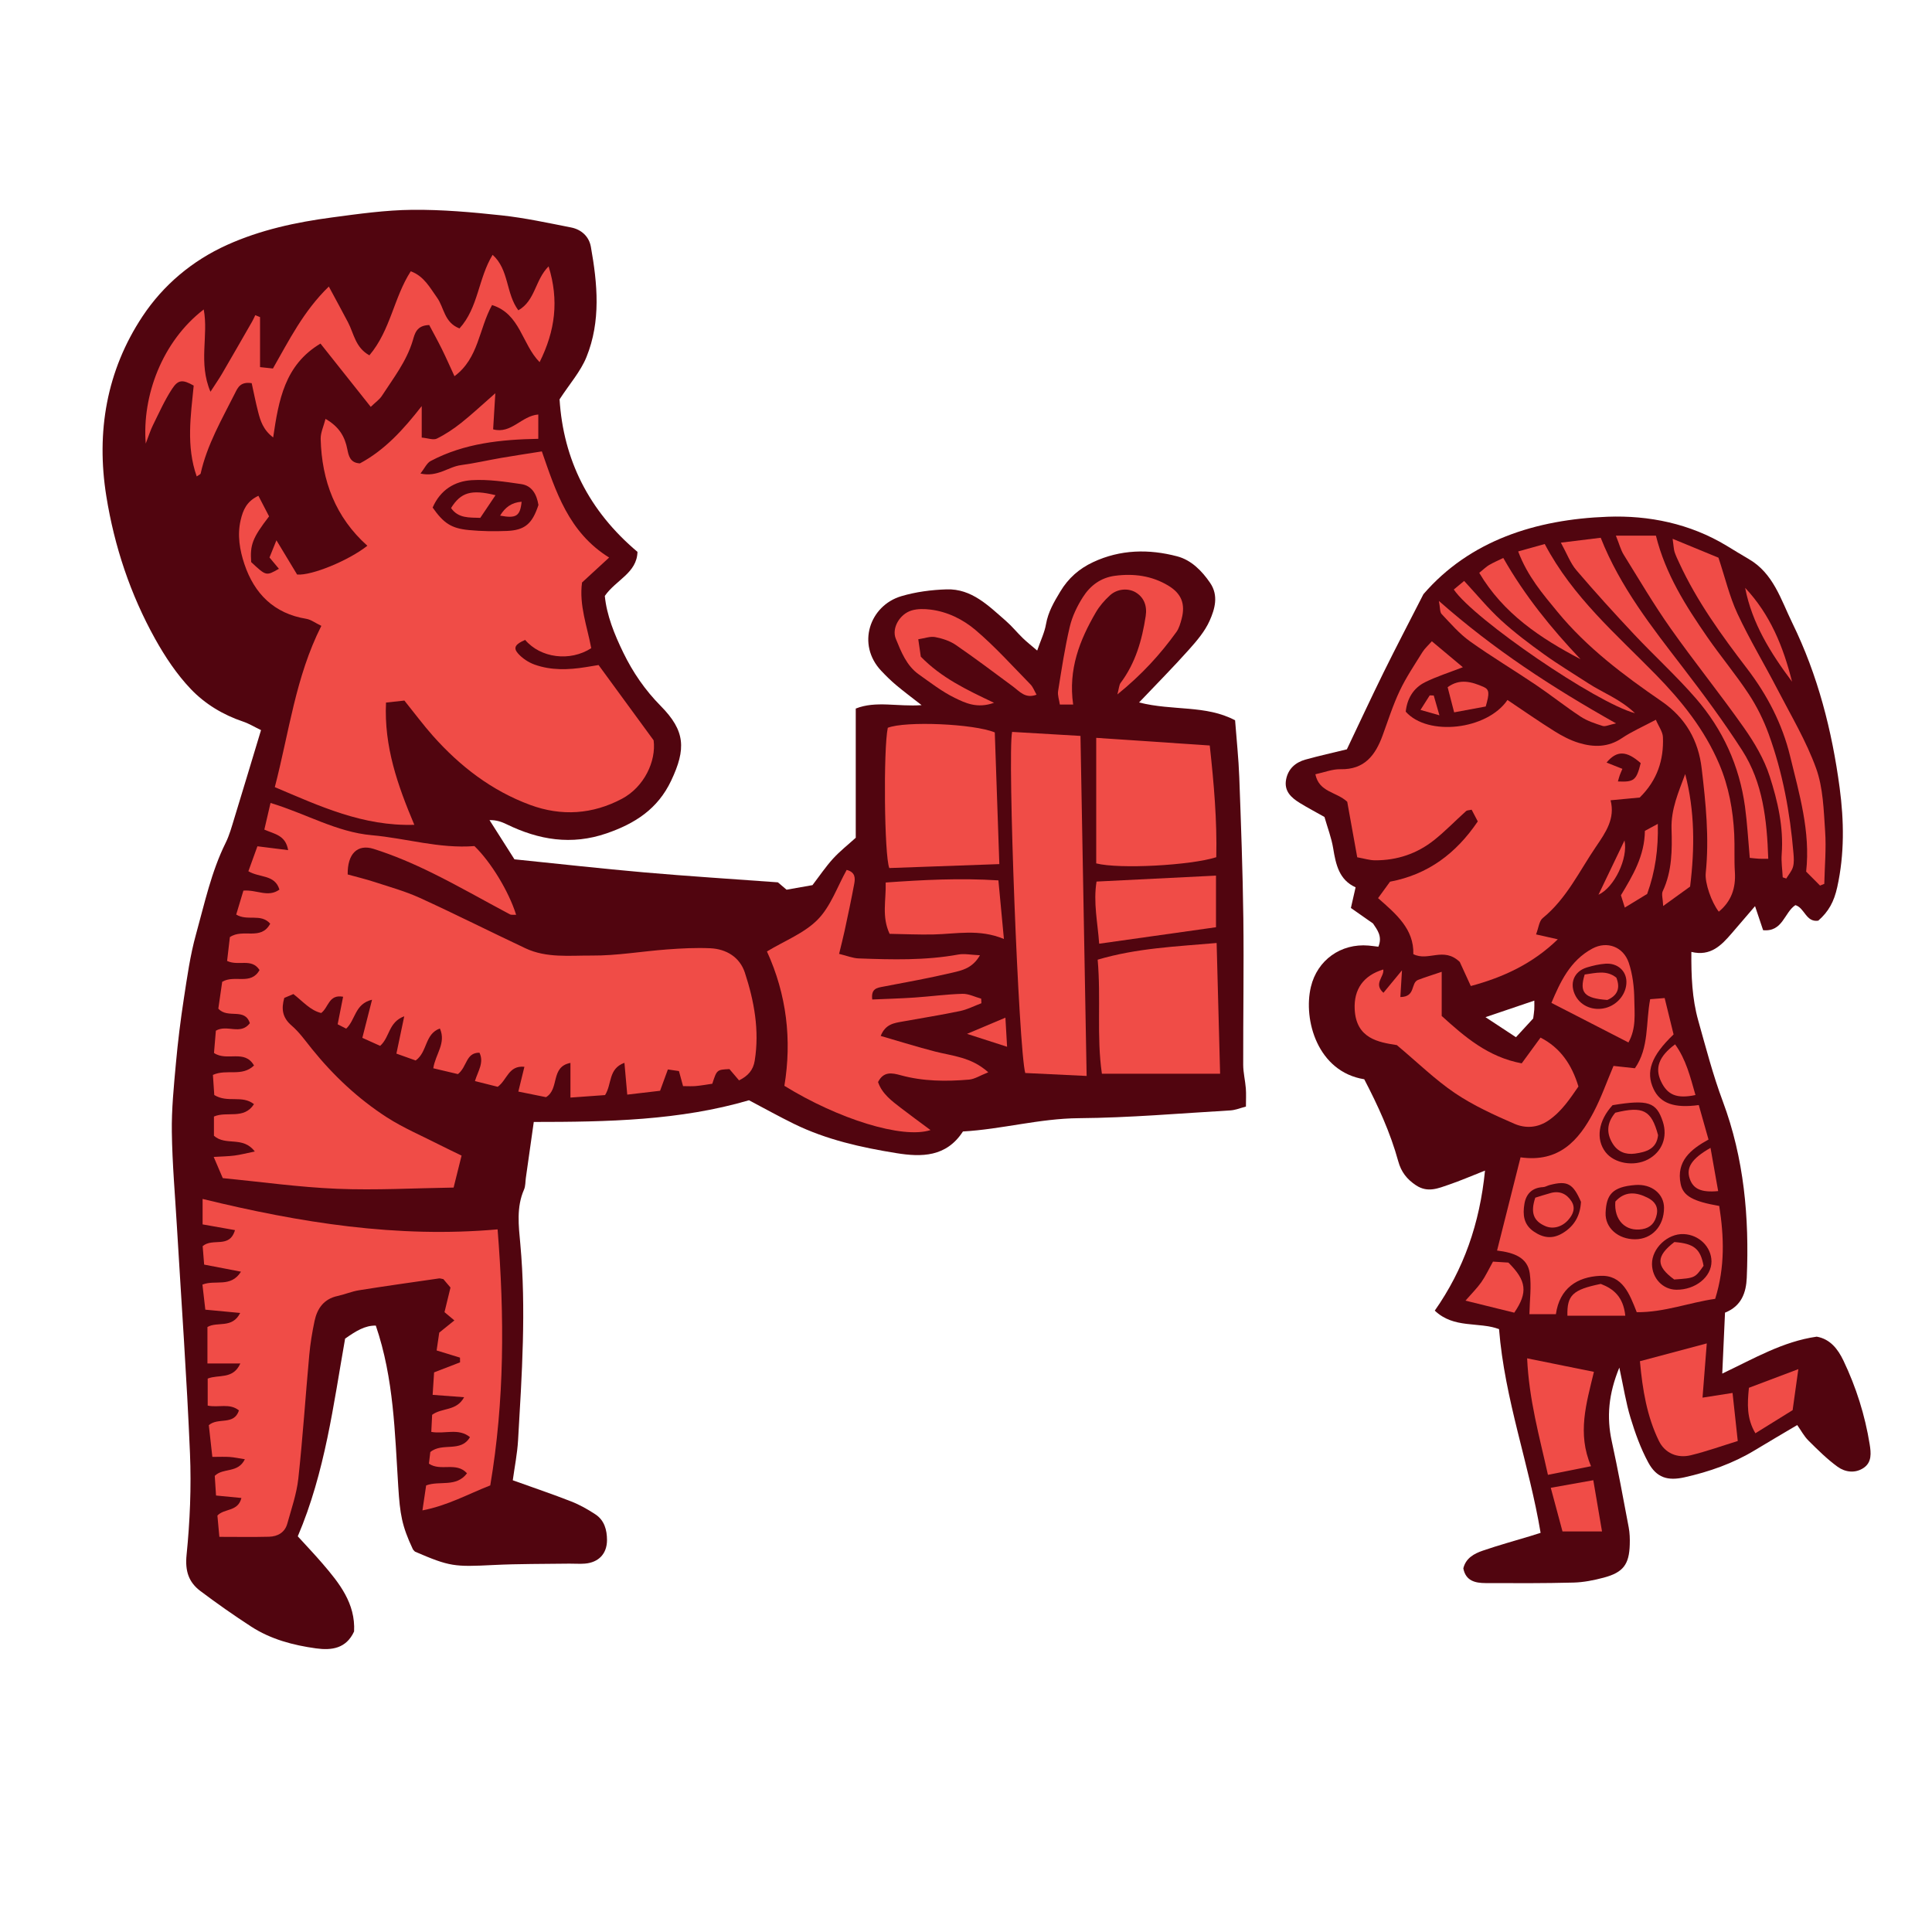 <svg version="1.1" id="svg" xmlns="http://www.w3.org/2000/svg" xmlns:xlink="http://www.w3.org/1999/xlink" x="0px" y="0px"
	 width="200px" height="200px" viewBox="0 0 200 200" enable-background="new 0 0 200 200" xml:space="preserve">
<path class="stroke" fill="#51050f"  fill-rule="evenodd" clip-rule="evenodd" d="M117.916,72.719c3.508,0.891,6.914,0.239,9.94,1.845
	c0.151,2.001,0.362,3.943,0.433,5.891c0.181,4.869,0.359,9.739,0.421,14.61c0.063,5.054-0.024,10.11-0.014,15.165
	c0.002,0.816,0.21,1.629,0.273,2.448c0.045,0.579,0.009,1.164,0.009,1.877c-0.619,0.157-1.11,0.365-1.61,0.394
	c-5.225,0.305-10.451,0.764-15.679,0.805c-4.085,0.032-7.982,1.148-12.006,1.375c-1.721,2.663-4.296,2.662-6.884,2.244
	c-3.644-0.587-7.249-1.388-10.597-3.027c-1.543-0.755-3.045-1.593-4.667-2.448c-7.156,2.097-14.646,2.246-22.279,2.246
	c-0.291,2.052-0.556,3.913-0.818,5.773c-0.06,0.411-0.031,0.861-0.192,1.229c-0.804,1.83-0.554,3.759-0.385,5.613
	c0.62,6.788,0.164,13.553-0.23,20.321c-0.08,1.399-0.362,2.787-0.548,4.157c2.164,0.778,4.127,1.439,6.055,2.195
	c0.874,0.343,1.71,0.816,2.497,1.333c0.927,0.608,1.2,1.609,1.202,2.654c0.002,1.425-0.868,2.331-2.296,2.446
	c-0.531,0.042-1.071-0.005-1.606,0.002c-2.616,0.039-5.235,0.011-7.848,0.142c-4.058,0.203-4.521,0.171-8.13-1.385
	c-0.077-0.089-0.178-0.166-0.227-0.268c-1.137-2.419-1.32-3.607-1.502-6.45c-0.357-5.569-0.448-11.182-2.324-16.679
	c-1.114-0.024-2.042,0.551-3.178,1.346c-1.201,6.782-2.066,13.823-4.9,20.466c0.883,0.97,1.74,1.869,2.549,2.809
	c1.759,2.043,3.432,4.136,3.28,7.042c-0.817,1.773-2.322,1.971-3.935,1.75c-2.373-0.326-4.685-0.938-6.718-2.256
	c-1.793-1.165-3.548-2.396-5.257-3.681c-1.213-0.915-1.598-2.069-1.432-3.732c0.35-3.48,0.5-7.011,0.354-10.504
	c-0.328-7.833-0.889-15.657-1.353-23.484c-0.192-3.263-0.48-6.524-0.526-9.79c-0.034-2.365,0.206-4.74,0.421-7.102
	c0.204-2.247,0.48-4.49,0.823-6.72c0.343-2.228,0.654-4.479,1.256-6.645c0.888-3.196,1.58-6.466,3.071-9.477
	c0.394-0.793,0.629-1.669,0.891-2.522c0.919-2.994,1.818-5.994,2.771-9.146c-0.708-0.342-1.256-0.681-1.851-0.88
	c-2.076-0.696-3.949-1.829-5.412-3.364c-1.453-1.523-2.664-3.343-3.694-5.191c-2.566-4.609-4.224-9.583-5.058-14.784
	c-1.065-6.642,0.023-12.997,3.749-18.617c2.139-3.225,5.133-5.761,8.762-7.396c3.455-1.556,7.114-2.342,10.836-2.838
	c2.768-0.37,5.554-0.764,8.337-0.791c3.08-0.03,6.174,0.244,9.243,0.576c2.409,0.261,4.795,0.781,7.179,1.249
	c1.074,0.211,1.865,0.937,2.055,2.004c0.686,3.831,1.047,7.705-0.456,11.411c-0.612,1.51-1.762,2.802-2.785,4.379
	c0.392,6.24,3.028,11.55,8.066,15.789c-0.063,2.198-2.223,2.891-3.382,4.562c0.192,1.989,0.986,3.968,1.917,5.877
	c0.987,2.03,2.249,3.873,3.868,5.51c2.551,2.583,2.643,4.439,1.082,7.74c-1.387,2.931-3.744,4.44-6.687,5.453
	c-3.633,1.25-7.011,0.679-10.34-0.94c-0.509-0.247-1.042-0.447-1.776-0.433c0.844,1.327,1.688,2.653,2.581,4.059
	c4.492,0.457,8.971,0.962,13.458,1.355c4.495,0.394,9.002,0.674,13.815,1.028c0.099,0.083,0.454,0.385,0.897,0.763
	c0.871-0.154,1.795-0.317,2.682-0.474c0.74-0.967,1.371-1.908,2.126-2.737c0.708-0.777,1.547-1.434,2.354-2.167
	c0-4.329,0-8.766,0-13.374c2.07-0.83,4.339-0.177,6.819-0.353c-1.015-0.793-1.848-1.412-2.642-2.08
	c-0.542-0.455-1.05-0.957-1.537-1.473c-2.576-2.727-1.207-6.751,2.073-7.727c1.504-0.447,3.12-0.658,4.693-0.707
	c2.605-0.081,4.342,1.706,6.134,3.263c0.627,0.545,1.153,1.201,1.751,1.781c0.407,0.396,0.858,0.747,1.491,1.29
	c0.371-1.077,0.767-1.878,0.912-2.725c0.221-1.271,0.83-2.304,1.481-3.385c0.839-1.394,1.956-2.367,3.389-3.039
	c2.826-1.324,5.782-1.376,8.718-0.602c1.448,0.383,2.547,1.492,3.405,2.749c0.893,1.31,0.487,2.704-0.056,3.92
	c-0.492,1.103-1.332,2.084-2.152,3.001C121.459,69.066,119.755,70.784,117.916,72.719z"/>
<path class="stroke" fill="#51050f"  fill-rule="evenodd" clip-rule="evenodd" d="M155.18,137.589c-2.111-0.785-4.682-0.026-6.652-1.914
	c2.996-4.275,4.654-9.006,5.199-14.495c-1.443,0.568-2.571,1.059-3.73,1.454c-1.108,0.378-2.197,0.867-3.402,0.075
	c-0.955-0.629-1.545-1.388-1.849-2.493c-0.821-2.992-2.116-5.793-3.52-8.491c-4.83-0.774-6.341-6.15-5.522-9.572
	c0.66-2.763,3.097-4.511,5.964-4.269c0.343,0.03,0.685,0.08,1.02,0.119c0.456-1.089-0.15-1.786-0.554-2.405
	c-0.827-0.58-1.544-1.082-2.29-1.605c0.173-0.76,0.315-1.386,0.487-2.14c-1.697-0.759-2.044-2.341-2.318-4.023
	c-0.18-1.101-0.593-2.165-0.904-3.258c-0.896-0.505-1.734-0.946-2.541-1.441c-0.896-0.55-1.66-1.231-1.432-2.436
	c0.211-1.106,0.963-1.771,2.002-2.062c1.427-0.397,2.875-0.717,4.289-1.063c1.295-2.718,2.519-5.356,3.803-7.964
	c1.273-2.583,2.611-5.137,4.123-8.097c4.787-5.547,11.613-7.742,19.071-8.017c4.274-0.157,8.527,0.711,12.318,3.003
	c0.755,0.456,1.503,0.924,2.268,1.365c2.576,1.485,3.341,4.201,4.529,6.631c2.643,5.398,4.11,11.146,4.9,17.062
	c0.456,3.417,0.506,6.871-0.249,10.282c-0.334,1.517-0.897,2.536-1.965,3.472c-1.276,0.194-1.409-1.332-2.368-1.608
	c-1.155,0.757-1.298,2.791-3.341,2.594c-0.25-0.743-0.486-1.446-0.835-2.488c-0.917,1.066-1.667,1.94-2.417,2.814
	c-1.073,1.246-2.188,2.408-4.175,1.922c-0.019,2.462,0.069,4.82,0.713,7.11c0.79,2.804,1.523,5.638,2.541,8.361
	c2.208,5.916,2.746,12.025,2.481,18.255c-0.066,1.544-0.542,2.94-2.252,3.618c-0.09,1.997-0.18,3.996-0.286,6.309
	c3.303-1.566,6.278-3.326,9.78-3.823c1.396,0.245,2.195,1.285,2.768,2.485c1.312,2.75,2.226,5.636,2.712,8.651
	c0.146,0.906,0.239,1.862-0.62,2.446c-0.87,0.591-1.914,0.455-2.699-0.114c-1.092-0.791-2.061-1.759-3.021-2.713
	c-0.448-0.445-0.755-1.034-1.159-1.604c-1.541,0.914-2.964,1.742-4.372,2.596c-2.263,1.374-4.72,2.234-7.288,2.811
	c-1.752,0.393-2.903,0.05-3.762-1.536c-0.782-1.449-1.354-3.036-1.835-4.618c-0.479-1.577-0.73-3.223-1.159-5.202
	c-1.118,2.721-1.33,5.117-0.782,7.629c0.646,2.958,1.193,5.937,1.753,8.912c0.109,0.579,0.127,1.185,0.109,1.776
	c-0.057,2.056-0.673,2.887-2.681,3.424c-1.026,0.274-2.097,0.488-3.151,0.515c-3.033,0.079-6.068,0.065-9.104,0.052
	c-1.057-0.005-2.044-0.22-2.293-1.521c0.254-1.059,1.109-1.526,2.01-1.835c1.627-0.559,3.288-1.013,4.935-1.513
	c0.331-0.101,0.662-0.208,1.054-0.332C158.309,151.62,155.766,144.891,155.18,137.589z M153.779,105.297
	c1.181,0.777,2.1,1.382,3.152,2.075c0.635-0.688,1.219-1.325,1.783-1.938c0.045-0.349,0.094-0.638,0.113-0.929
	c0.019-0.267,0.005-0.536,0.005-0.922C157.147,104.155,155.617,104.674,153.779,105.297z"/>
<path fill-rule="evenodd" clip-rule="evenodd" fill="#f04c47" class="fill" d="M25.197,92.196c1.39-0.111,2.556,0.746,3.729-0.106
	c-0.471-1.58-2.053-1.204-3.213-1.9c0.309-0.853,0.618-1.706,0.935-2.583c1.104,0.139,2.054,0.257,3.18,0.398
	c-0.268-1.553-1.384-1.649-2.464-2.124c0.199-0.857,0.402-1.733,0.641-2.759c3.655,1.097,6.824,3.015,10.482,3.338
	c3.529,0.312,6.978,1.41,10.627,1.126c1.68,1.622,3.547,4.657,4.316,7.113c-0.252-0.016-0.49,0.035-0.653-0.051
	c-2.676-1.422-5.306-2.936-8.022-4.273c-1.963-0.967-3.996-1.843-6.08-2.499c-1.685-0.531-2.717,0.527-2.682,2.648
	c0.881,0.245,1.845,0.474,2.783,0.78c1.572,0.515,3.185,0.959,4.684,1.644c3.677,1.679,7.287,3.5,10.941,5.221
	c2.18,1.025,4.565,0.734,6.848,0.75c2.604,0.019,5.207-0.442,7.816-0.635c1.48-0.109,2.977-0.188,4.457-0.122
	c1.681,0.075,3.062,0.933,3.586,2.523c0.967,2.945,1.525,5.98,1.021,9.117c-0.156,0.976-0.696,1.584-1.622,2.039
	c-0.362-0.424-0.69-0.809-0.995-1.168c-1.302,0.061-1.302,0.061-1.775,1.516c-0.538,0.078-1.118,0.183-1.705,0.238
	c-0.404,0.039-0.814,0.008-1.322,0.008c-0.142-0.523-0.277-1.019-0.425-1.558c-0.379-0.056-0.713-0.104-1.146-0.168
	c-0.263,0.72-0.502,1.372-0.808,2.208c-1.076,0.126-2.217,0.26-3.398,0.398c-0.104-1.185-0.191-2.154-0.292-3.294
	c-1.696,0.626-1.271,2.178-2.005,3.341c-1.057,0.077-2.26,0.163-3.583,0.258c0-1.307,0-2.359,0-3.588
	c-2.105,0.403-1.106,2.696-2.53,3.546c-0.817-0.166-1.784-0.361-2.864-0.579c0.224-0.915,0.411-1.68,0.628-2.566
	c-1.655-0.161-1.774,1.355-2.764,2.072c-0.658-0.166-1.44-0.362-2.357-0.593c0.309-1.025,0.967-1.909,0.468-2.936
	c-1.425-0.016-1.262,1.452-2.229,2.214c-0.707-0.167-1.594-0.376-2.551-0.603c0.217-1.458,1.358-2.6,0.683-4.117
	c-1.587,0.567-1.267,2.424-2.506,3.311c-0.619-0.222-1.31-0.468-1.995-0.712c0.278-1.324,0.514-2.446,0.811-3.864
	c-1.657,0.622-1.467,2.145-2.494,3.062c-0.562-0.253-1.225-0.552-1.843-0.83c0.341-1.339,0.643-2.527,1.004-3.946
	c-1.797,0.429-1.699,2.084-2.676,2.995c-0.248-0.127-0.536-0.274-0.884-0.453c0.193-0.973,0.373-1.879,0.565-2.851
	c-1.497-0.271-1.486,1.089-2.267,1.684c-1.124-0.26-1.893-1.198-2.881-1.961c-0.281,0.12-0.596,0.253-0.943,0.4
	c-0.317,1.122-0.211,2.029,0.758,2.86c0.802,0.69,1.433,1.587,2.104,2.421c2.22,2.75,4.777,5.153,7.734,7.065
	c1.739,1.123,3.676,1.938,5.526,2.884c0.685,0.35,1.381,0.677,2.232,1.092c-0.262,1.051-0.514,2.062-0.824,3.31
	c-4.03,0.059-8.049,0.29-12.053,0.126c-3.961-0.162-7.907-0.721-11.844-1.104c-0.338-0.791-0.582-1.358-0.939-2.193
	c0.914-0.057,1.541-0.063,2.16-0.144c0.604-0.08,1.198-0.235,2.095-0.418c-1.237-1.641-2.991-0.534-4.229-1.628
	c0-0.521,0-1.252,0-1.992c1.349-0.587,3.095,0.35,4.145-1.282c-1.244-0.982-2.709-0.087-4.111-0.945
	c-0.039-0.58-0.092-1.349-0.141-2.083c1.457-0.649,2.984,0.235,4.255-0.972c-0.98-1.717-2.794-0.386-4.143-1.298
	c0.059-0.687,0.128-1.529,0.194-2.307c1.164-0.682,2.543,0.5,3.519-0.774c-0.527-1.648-2.285-0.416-3.265-1.509
	c0.122-0.843,0.271-1.873,0.401-2.777c1.289-0.768,2.965,0.399,3.866-1.22c-0.83-1.272-2.166-0.376-3.358-0.94
	c0.096-0.816,0.2-1.711,0.287-2.466c1.354-0.928,3.223,0.402,4.176-1.392c-0.97-1.102-2.354-0.234-3.52-0.944
	C24.685,93.905,24.934,93.08,25.197,92.196z"/>
<path fill-rule="evenodd" clip-rule="evenodd" fill="#f04c47" class="fill" d="M27.854,53.454c-1.721,2.24-1.979,2.935-1.852,4.732
	c1.552,1.453,1.552,1.453,2.87,0.693c-0.292-0.351-0.568-0.682-0.974-1.169c0.165-0.408,0.365-0.907,0.718-1.779
	c0.867,1.437,1.525,2.524,2.141,3.546c1.519,0.125,5.354-1.46,7.272-2.981c-3.296-2.944-4.726-6.733-4.833-11.058
	c-0.017-0.639,0.301-1.288,0.502-2.075c1.423,0.816,2.004,1.853,2.254,3.13c0.14,0.713,0.305,1.431,1.309,1.475
	c2.582-1.381,4.513-3.515,6.395-5.931c0,1.01,0,2.019,0,3.261c0.646,0.058,1.207,0.284,1.568,0.105
	c0.893-0.439,1.739-1.008,2.521-1.628c1.1-0.872,2.125-1.837,3.532-3.069c-0.089,1.455-0.153,2.519-0.228,3.739
	c1.888,0.511,2.923-1.399,4.675-1.535c0,0.837,0,1.674,0,2.516c-3.833,0.072-7.647,0.448-11.145,2.3
	c-0.396,0.21-0.62,0.746-1.052,1.295c1.759,0.4,2.867-0.694,4.185-0.87c1.411-0.188,2.804-0.513,4.209-0.755
	c1.337-0.23,2.68-0.43,4.171-0.667c1.439,4.125,2.757,8.377,6.967,10.988c-1.062,0.977-1.915,1.762-2.807,2.582
	c-0.319,2.359,0.538,4.562,0.953,6.801c-2.197,1.417-5.242,1.024-6.841-0.855c-1.009,0.427-1.263,0.805-0.744,1.395
	c0.443,0.504,1.079,0.929,1.716,1.157c1.717,0.616,3.505,0.553,5.287,0.267c0.461-0.075,0.922-0.151,1.34-0.219
	c1.871,2.557,3.685,5.036,5.7,7.793c0.282,2.169-0.991,4.837-3.274,6.049c-3.048,1.62-6.267,1.832-9.496,0.642
	c-3.989-1.47-7.271-4-10.077-7.155c-0.979-1.101-1.858-2.29-2.955-3.652c-0.433,0.047-1.099,0.12-1.901,0.208
	c-0.215,4.55,1.2,8.555,2.93,12.655c-5.312,0.16-9.739-1.91-14.442-3.902c1.491-5.726,2.143-11.4,4.817-16.695
	c-0.641-0.308-1.08-0.65-1.563-0.729c-3.337-0.545-5.373-2.6-6.4-5.66c-0.483-1.446-0.758-3.001-0.385-4.574
	c0.241-1.017,0.605-1.919,1.833-2.501C27.125,52.048,27.484,52.743,27.854,53.454z M44.787,52.542
	c1.139,1.624,1.932,2.156,3.76,2.331c1.297,0.123,2.613,0.144,3.915,0.091c1.88-0.075,2.642-0.748,3.278-2.689
	c-0.174-1.057-0.639-1.994-1.783-2.161c-1.696-0.249-3.431-0.51-5.125-0.406C47.056,49.816,45.578,50.721,44.787,52.542z"/>
<path fill-rule="evenodd" clip-rule="evenodd" fill="#f04c47" class="fill" d="M51.511,127.264c0.722,9.011,0.722,17.757-0.759,26.504
	c-2.331,0.912-4.396,2.081-7.021,2.588c0.149-1.008,0.267-1.798,0.383-2.585c1.397-0.528,3.101,0.239,4.232-1.256
	c-1.122-1.231-2.726-0.158-3.944-1c0.047-0.4,0.101-0.853,0.143-1.198c1.247-1.036,3.152,0.087,4.106-1.545
	c-1.204-0.979-2.579-0.292-4.003-0.542c0.03-0.634,0.061-1.246,0.086-1.771c1.046-0.763,2.521-0.356,3.311-1.819
	c-1.148-0.087-2.112-0.16-3.258-0.246c0.051-0.797,0.104-1.596,0.15-2.326c0.997-0.385,1.843-0.711,2.688-1.038
	c-0.003-0.163-0.005-0.326-0.007-0.489c-0.731-0.225-1.463-0.449-2.419-0.743c0.087-0.591,0.186-1.26,0.272-1.847
	c0.542-0.437,0.993-0.799,1.567-1.262c-0.383-0.32-0.665-0.557-1.023-0.857c0.193-0.796,0.399-1.643,0.62-2.547
	c-0.27-0.319-0.528-0.624-0.736-0.869c-0.22-0.039-0.338-0.091-0.448-0.075c-2.762,0.399-5.526,0.786-8.282,1.225
	c-0.755,0.12-1.478,0.434-2.229,0.596c-1.417,0.306-2.101,1.289-2.378,2.59c-0.245,1.158-0.438,2.335-0.546,3.514
	c-0.392,4.265-0.669,8.541-1.133,12.797c-0.173,1.576-0.712,3.117-1.139,4.659c-0.254,0.921-0.995,1.337-1.893,1.36
	c-1.647,0.043-3.296,0.012-5.142,0.012c-0.081-0.877-0.145-1.556-0.202-2.204c0.716-0.766,2.131-0.373,2.484-1.82
	c-0.895-0.087-1.684-0.164-2.627-0.255c-0.049-0.734-0.093-1.419-0.132-2.036c0.893-0.875,2.396-0.237,3.117-1.719
	c-0.61-0.095-1.088-0.2-1.57-0.235c-0.529-0.037-1.062-0.007-1.797-0.007c-0.129-1.16-0.249-2.243-0.365-3.285
	c0.956-0.84,2.603,0.062,3.12-1.529c-0.978-0.783-2.113-0.258-3.236-0.498c0-0.924,0-1.833,0-2.795
	c1.104-0.453,2.618,0.132,3.38-1.565c-1.186,0-2.195,0-3.407,0c0-1.388,0-2.588,0-3.773c1.02-0.605,2.559,0.201,3.39-1.456
	c-1.27-0.121-2.356-0.223-3.609-0.341c-0.101-0.885-0.197-1.726-0.298-2.595c1.331-0.532,2.925,0.353,3.991-1.337
	c-1.328-0.255-2.457-0.472-3.814-0.733c-0.05-0.618-0.107-1.333-0.154-1.91c1.049-0.904,2.773,0.288,3.346-1.66
	c-1.181-0.208-2.248-0.397-3.352-0.592c0-0.839,0-1.59,0-2.636C31.05,126.574,41.084,128.186,51.511,127.264z"/>
<path fill-rule="evenodd" clip-rule="evenodd" fill="#f04c47" class="fill" d="M96.326,116.985c-2.905,0.944-9.58-1.154-15.127-4.582
	c0.784-4.733,0.242-9.44-1.805-13.909c1.829-1.106,3.871-1.889,5.263-3.308c1.344-1.371,2.021-3.397,2.992-5.134
	c0.917,0.24,0.887,0.872,0.78,1.446c-0.301,1.628-0.651,3.248-0.997,4.867c-0.157,0.734-0.349,1.461-0.569,2.379
	c0.808,0.195,1.413,0.45,2.026,0.472c3.444,0.126,6.89,0.221,10.312-0.402c0.642-0.116,1.33,0.036,2.244,0.074
	c-0.765,1.338-1.846,1.564-2.818,1.793c-2.367,0.556-4.763,0.996-7.154,1.448c-0.676,0.128-1.321,0.192-1.178,1.338
	c1.468-0.065,2.921-0.103,4.368-0.201c1.657-0.112,3.309-0.34,4.966-0.386c0.643-0.018,1.297,0.324,1.944,0.502
	c0.007,0.158,0.014,0.314,0.021,0.472c-0.735,0.276-1.449,0.65-2.209,0.809c-1.974,0.412-3.967,0.726-5.952,1.086
	c-0.861,0.156-1.769,0.25-2.263,1.491c1.941,0.562,3.779,1.14,5.641,1.618c1.801,0.462,3.733,0.56,5.493,2.145
	c-0.853,0.337-1.407,0.709-1.99,0.758c-2.374,0.2-4.748,0.186-7.074-0.453c-0.895-0.245-1.771-0.428-2.344,0.706
	c0.41,1.213,1.416,1.95,2.393,2.703C94.213,115.429,95.157,116.114,96.326,116.985z"/>
<path fill-rule="evenodd" clip-rule="evenodd" fill="#f04c47" class="fill" d="M112.488,111.382c-2.401-0.115-4.397-0.211-6.355-0.305
	c-0.677-2.447-1.854-32.866-1.361-35.311c2.264,0.133,4.544,0.267,7.078,0.415C112.063,87.973,112.274,99.578,112.488,111.382z"/>
<path fill-rule="evenodd" clip-rule="evenodd" fill="#f04c47" class="fill" d="M26.055,39.665c-1.163-0.175-1.432,0.448-1.729,1.041
	c-1.356,2.699-2.888,5.321-3.556,8.315c-0.019,0.082-0.175,0.134-0.407,0.299c-1.109-3.156-0.612-6.304-0.312-9.404
	c-1.127-0.63-1.593-0.646-2.237,0.339c-0.775,1.182-1.354,2.494-1.985,3.766c-0.253,0.507-0.418,1.058-0.743,1.899
	c-0.395-4.944,1.71-10.589,6.004-13.885c0.513,2.718-0.581,5.504,0.697,8.519c0.548-0.85,0.896-1.348,1.201-1.871
	c1.049-1.797,2.083-3.602,3.118-5.406c0.12-0.209,0.214-0.434,0.32-0.652c0.165,0.067,0.329,0.135,0.494,0.202
	c0,1.713,0,3.427,0,5.177c0.598,0.064,0.93,0.1,1.333,0.143c1.67-2.913,3.14-5.91,5.786-8.484c0.723,1.343,1.364,2.517,1.986,3.701
	c0.607,1.153,0.755,2.617,2.214,3.418c2.198-2.599,2.522-5.98,4.283-8.7c1.385,0.517,1.972,1.687,2.728,2.74
	c0.728,1.015,0.723,2.566,2.316,3.176c1.957-2.149,1.935-5.179,3.429-7.618c1.718,1.535,1.356,3.997,2.664,5.743
	c1.773-1.013,1.712-3.134,3.132-4.55c1.089,3.521,0.689,6.659-0.931,9.916c-1.844-1.873-1.995-4.99-4.923-5.91
	c-1.371,2.475-1.381,5.509-3.891,7.365c-0.461-0.996-0.86-1.91-1.301-2.802c-0.434-0.877-0.91-1.732-1.313-2.494
	c-1.328,0.033-1.497,0.91-1.701,1.598c-0.644,2.159-2.007,3.896-3.2,5.734c-0.243,0.376-0.646,0.648-1.152,1.139
	c-1.771-2.231-3.453-4.348-5.203-6.552c-3.714,2.215-4.328,5.861-4.898,9.715c-1.041-0.788-1.328-1.736-1.569-2.691
	C26.461,41.624,26.271,40.645,26.055,39.665z"/>
<path fill-rule="evenodd" clip-rule="evenodd" fill="#f04c47" class="fill" d="M102.98,75.82c0.153,4.459,0.309,8.951,0.471,13.632
	c-3.9,0.14-7.654,0.273-11.392,0.408c-0.519-1.299-0.621-12.282-0.156-14.52C93.722,74.626,100.781,74.914,102.98,75.82z"/>
<path fill-rule="evenodd" clip-rule="evenodd" fill="#f04c47" class="fill" d="M125.945,97.618c0.12,4.551,0.236,8.92,0.36,13.536
	c-4.083,0-8.081,0-12.237,0c-0.563-3.87-0.082-7.784-0.438-11.809C117.686,98.145,121.746,97.986,125.945,97.618z"/>
<path fill-rule="evenodd" clip-rule="evenodd" fill="#f04c47" class="fill" d="M113.481,89.379c0-4.296,0-8.539,0-12.998
	c3.919,0.264,7.739,0.521,11.752,0.792c0.437,3.979,0.761,7.78,0.676,11.565C123.279,89.582,115.89,89.991,113.481,89.379z"/>
<path fill-rule="evenodd" clip-rule="evenodd" fill="#f04c47" class="fill" d="M125.88,90.643c0,1.822,0,3.514,0,5.343
	c-4.03,0.568-7.991,1.127-12.094,1.706c-0.149-2.145-0.625-4.264-0.272-6.433C117.652,91.052,121.652,90.854,125.88,90.643z"/>
<path fill-rule="evenodd" clip-rule="evenodd" fill="#f04c47" class="fill" d="M92.092,96.669c-0.835-1.792-0.354-3.445-0.406-5.312
	c3.857-0.272,7.646-0.477,11.669-0.22c0.188,1.998,0.368,3.91,0.57,6.067c-2.556-1.071-4.938-0.517-7.308-0.469
	C95.096,96.766,93.571,96.695,92.092,96.669z"/>
<path fill-rule="evenodd" clip-rule="evenodd" fill="#f04c47" class="fill" d="M111.093,72.934c-0.579,0-0.906,0-1.378,0
	c-0.07-0.489-0.249-0.959-0.181-1.39c0.356-2.228,0.692-4.465,1.208-6.66c0.253-1.077,0.766-2.14,1.363-3.077
	c0.75-1.176,1.837-2.008,3.311-2.201c1.947-0.256,3.806-0.011,5.506,1.006c1.396,0.834,1.813,1.926,1.39,3.487
	c-0.124,0.456-0.26,0.945-0.528,1.319c-1.67,2.321-3.581,4.419-6.113,6.469c0.173-0.639,0.175-0.978,0.337-1.195
	c1.541-2.058,2.216-4.433,2.595-6.922c0.166-1.083-0.204-1.952-1.042-2.45c-0.767-0.456-1.894-0.386-2.654,0.305
	c-0.563,0.512-1.087,1.115-1.468,1.771C111.768,66.269,110.57,69.284,111.093,72.934z"/>
<path fill-rule="evenodd" clip-rule="evenodd" fill="#f04c47" class="fill" d="M107.304,71.914c-1.166,0.443-1.751-0.338-2.45-0.854
	c-1.958-1.448-3.902-2.917-5.908-4.294c-0.615-0.422-1.396-0.673-2.137-0.815c-0.512-0.098-1.083,0.126-1.75,0.225
	c0.116,0.797,0.199,1.368,0.263,1.802c2.128,2.182,4.69,3.406,7.58,4.776c-1.753,0.624-2.975,0.021-4.074-0.515
	c-1.317-0.643-2.502-1.568-3.709-2.422c-1.278-0.904-1.826-2.33-2.387-3.696c-0.446-1.089,0.403-2.569,1.665-2.935
	c0.604-0.174,1.296-0.16,1.93-0.081c1.757,0.217,3.357,1.016,4.645,2.104c2.034,1.722,3.828,3.729,5.701,5.639
	C106.941,71.123,107.079,71.526,107.304,71.914z"/>
<path fill-rule="evenodd" clip-rule="evenodd" fill="#f04c47" class="fill" d="M100.105,107.025c1.532-0.646,2.646-1.117,3.974-1.677
	c0.06,1.047,0.111,1.939,0.174,3.013C102.854,107.911,101.664,107.528,100.105,107.025z"/>
<path fill-rule="evenodd" clip-rule="evenodd" fill="#f04c47" class="fill" d="M148.224,66.384c1.079,0.904,2.067,1.731,3.21,2.686
	c-1.437,0.56-2.713,0.959-3.898,1.546c-1.252,0.618-1.876,1.739-2.015,3.054c2.278,2.582,8.422,1.897,10.533-1.208
	c1.609,1.077,3.201,2.193,4.848,3.222c0.797,0.5,1.66,0.957,2.557,1.226c1.513,0.455,3.009,0.468,4.436-0.495
	c1.021-0.689,2.171-1.186,3.518-1.905c0.297,0.699,0.712,1.242,0.733,1.8c0.094,2.346-0.573,4.449-2.401,6.25
	c-0.911,0.085-1.898,0.179-3.021,0.285c0.495,1.889-0.5,3.323-1.504,4.797c-1.734,2.545-3.049,5.389-5.521,7.4
	c-0.37,0.302-0.42,0.995-0.688,1.688c0.857,0.192,1.47,0.33,2.252,0.506c-2.588,2.518-5.637,3.934-9.006,4.837
	c-0.449-0.98-0.903-1.972-1.142-2.491c-1.686-1.615-3.247-0.02-4.808-0.809c0.079-2.595-1.784-4.158-3.65-5.797
	c0.487-0.669,0.86-1.183,1.238-1.703c3.932-0.743,6.838-2.92,9.084-6.241c-0.215-0.41-0.422-0.804-0.636-1.212
	c-0.259,0.062-0.471,0.05-0.581,0.149c-1.104,0.992-2.138,2.069-3.296,2.991c-1.772,1.413-3.845,2.11-6.12,2.099
	c-0.564-0.001-1.127-0.185-1.846-0.312c-0.369-2.053-0.723-4.013-1.036-5.75c-1.159-1.063-2.9-0.964-3.298-2.844
	c0.911-0.195,1.759-0.542,2.599-0.524c2.484,0.055,3.61-1.443,4.36-3.491c0.568-1.555,1.071-3.144,1.777-4.633
	c0.659-1.39,1.532-2.681,2.346-3.993C147.489,67.124,147.85,66.81,148.224,66.384z M169.845,78.996
	c-1.464-1.29-2.463-1.335-3.535-0.057c0.548,0.218,1.06,0.421,1.64,0.652c-0.104,0.249-0.2,0.453-0.275,0.666
	c-0.072,0.201-0.123,0.412-0.189,0.639C169.162,80.975,169.404,80.772,169.845,78.996z"/>
<path fill-rule="evenodd" clip-rule="evenodd" fill="#f04c47" class="fill" d="M157.407,119.807c3.966,0.559,6.011-1.728,7.556-4.664
	c0.797-1.511,1.363-3.143,2.067-4.8c0.759,0.083,1.448,0.158,2.216,0.242c1.485-2.125,1.108-4.677,1.579-7.148
	c0.486-0.039,0.917-0.072,1.5-0.119c0.332,1.355,0.638,2.601,0.924,3.766c-2.332,2.23-2.911,3.884-2.066,5.665
	c0.69,1.458,2.121,2,4.673,1.646c0.321,1.138,0.652,2.311,1.009,3.571c-1.849,1.014-3.36,2.248-2.884,4.597
	c0.254,1.255,1.297,1.808,3.994,2.278c0.493,3.148,0.614,6.307-0.42,9.616c-2.675,0.378-5.287,1.411-8.12,1.382
	c-0.737-1.877-1.464-3.87-3.782-3.765c-2.375,0.107-4.205,1.28-4.588,3.972c-1.037,0-1.96,0-2.74,0
	c0.027-1.463,0.223-2.869,0.037-4.222c-0.231-1.67-1.657-2.155-3.387-2.367C155.795,126.203,156.582,123.076,157.407,119.807z
	 M166.933,114.408c-1.493,1.626-1.755,3.53-0.726,4.864c0.904,1.171,2.936,1.521,4.383,0.755c1.458-0.771,2.065-2.309,1.545-3.909
	C171.473,114.088,170.623,113.801,166.933,114.408z M173.537,133.513c1.975,0.019,3.643-1.329,3.635-2.933
	c-0.01-1.506-1.294-2.767-2.885-2.828c-1.662-0.064-3.289,1.479-3.273,3.102C171.028,132.331,172.138,133.5,173.537,133.513z
	 M169.264,128.29c1.75-0.005,3-1.368,2.995-3.264c-0.004-1.414-1.255-2.485-2.966-2.355c-2.444,0.186-3,1.05-3.082,2.865
	C166.14,127.109,167.515,128.295,169.264,128.29z M163.662,124.415c-0.822-1.905-1.412-2.223-3.248-1.739
	c-0.229,0.06-0.448,0.204-0.677,0.214c-1.133,0.056-1.76,0.701-1.932,1.75c-0.178,1.091-0.095,2.12,0.973,2.849
	c0.992,0.679,1.946,0.792,2.991,0.163C162.998,126.913,163.586,125.818,163.662,124.415z"/>
<path fill-rule="evenodd" clip-rule="evenodd" fill="#f04c47" class="fill" d="M144.965,103.213c1.62-0.013,1.042-1.469,1.836-1.775
	c0.694-0.268,1.408-0.485,2.443-0.837c0,0.965,0,1.633,0,2.3c0,0.711,0,1.423,0,2.27c2.35,2.13,4.787,4.257,8.283,4.906
	c0.631-0.864,1.254-1.714,1.949-2.666c2.056,1.056,3.236,2.795,3.923,5.063c-0.857,1.232-1.711,2.56-3.077,3.502
	c-1.163,0.803-2.423,0.849-3.564,0.353c-2.111-0.917-4.24-1.889-6.139-3.169c-2.047-1.383-3.84-3.145-6.018-4.971
	c-1.906-0.298-4.219-0.676-4.364-3.71c-0.1-2.075,0.907-3.498,2.961-4.119c0.116,0.767-1.048,1.467,0.015,2.414
	c0.584-0.707,1.148-1.393,1.919-2.326C145.066,101.524,145.02,102.312,144.965,103.213z"/>
<path fill-rule="evenodd" clip-rule="evenodd" fill="#f04c47" class="fill" d="M157.161,57.084c1.031-0.288,1.897-0.53,2.75-0.768
	c2.897,5.498,7.402,9.335,11.498,13.522c2.677,2.736,5.039,5.679,6.558,9.243c0.994,2.334,1.436,4.769,1.56,7.273
	c0.064,1.306-0.018,2.619,0.067,3.922c0.107,1.659-0.368,3.034-1.666,4.101c-0.753-0.97-1.457-2.963-1.351-4.01
	c0.375-3.63,0.003-7.241-0.421-10.829c-0.336-2.856-1.64-5.214-4.147-6.937c-3.911-2.688-7.719-5.544-10.766-9.247
	C159.712,61.494,158.123,59.649,157.161,57.084z"/>
<path fill-rule="evenodd" clip-rule="evenodd" fill="#f04c47" class="fill" d="M167.277,55.453c1.636,0,2.9,0,4.145,0
	c0.989,3.979,3.09,7.274,5.315,10.494c1.386,2.002,2.958,3.876,4.295,5.909c0.841,1.276,1.537,2.688,2.06,4.126
	c1.448,3.982,2.213,8.126,2.567,12.345c0.04,0.471,0.076,0.976-0.05,1.418c-0.123,0.431-0.456,0.803-0.696,1.202
	c-0.122-0.042-0.243-0.085-0.366-0.127c-0.041-0.802-0.166-1.611-0.106-2.406c0.207-2.786-0.41-5.471-1.244-8.056
	c-0.57-1.772-1.569-3.465-2.649-5.002c-2.451-3.488-5.139-6.81-7.597-10.293c-1.741-2.467-3.275-5.08-4.869-7.647
	C167.78,56.93,167.637,56.347,167.277,55.453z"/>
<path fill-rule="evenodd" clip-rule="evenodd" fill="#f04c47" class="fill" d="M173.15,55.777c1.877,0.773,3.384,1.394,4.745,1.955
	c0.696,2.099,1.146,4.031,1.965,5.79c1.254,2.685,2.794,5.233,4.157,7.868c1.393,2.69,2.969,5.324,3.989,8.155
	c0.728,2.021,0.78,4.316,0.931,6.503c0.126,1.806-0.048,3.632-0.087,5.45c-0.147,0.059-0.293,0.119-0.44,0.177
	c-0.467-0.47-0.936-0.94-1.438-1.445c0.461-4.146-0.715-8.057-1.664-11.972c-0.801-3.303-2.361-6.309-4.441-9.029
	c-2.641-3.453-5.193-6.968-7.027-10.941c-0.174-0.376-0.357-0.751-0.487-1.143C173.265,56.876,173.263,56.578,173.15,55.777z"/>
<path fill-rule="evenodd" clip-rule="evenodd" fill="#f04c47" class="fill" d="M176.245,144.683c1.259-0.197,2.162-0.338,3.108-0.487
	c0.179,1.644,0.35,3.217,0.539,4.977c-1.607,0.495-3.213,1.071-4.864,1.474c-1.391,0.339-2.682-0.214-3.304-1.494
	c-1.226-2.521-1.688-5.245-1.96-8.241c2.273-0.605,4.424-1.178,6.921-1.843C176.535,140.993,176.406,142.639,176.245,144.683z"/>
<path fill-rule="evenodd" clip-rule="evenodd" fill="#f04c47" class="fill" d="M161.581,56.175c1.669-0.206,2.886-0.355,4.123-0.507
	c2.021,5.112,5.301,9.253,8.519,13.447c2.135,2.78,4.225,5.608,6.119,8.552c2.156,3.353,2.57,7.201,2.707,11.232
	c-0.422,0-0.688,0.011-0.955-0.003c-0.288-0.015-0.576-0.052-0.959-0.088c-0.162-1.787-0.256-3.557-0.494-5.307
	c-0.578-4.232-2.303-8-5.086-11.205c-2.016-2.32-4.304-4.402-6.411-6.646c-2.032-2.164-4.032-4.362-5.958-6.622
	C162.559,58.293,162.212,57.32,161.581,56.175z"/>
<path fill-rule="evenodd" clip-rule="evenodd" fill="#f04c47" class="fill" d="M158.088,140.614c2.445,0.496,4.561,0.924,6.914,1.4
	c-0.786,3.273-1.75,6.377-0.297,9.768c-1.576,0.315-2.93,0.587-4.463,0.893C159.363,148.711,158.285,144.935,158.088,140.614z"/>
<path fill-rule="evenodd" clip-rule="evenodd" fill="#f04c47" class="fill" d="M168.576,107.916c-2.63-1.352-5.184-2.665-7.974-4.099
	c0.909-2.139,1.92-4.377,4.238-5.621c1.53-0.822,3.214-0.184,3.772,1.477c0.404,1.207,0.559,2.543,0.572,3.825
	C169.201,104.936,169.397,106.449,168.576,107.916z M168.367,101.616c-0.019-1.122-0.924-1.937-2.164-1.853
	c-0.646,0.044-1.295,0.197-1.918,0.383c-1.378,0.413-1.864,1.708-1.164,2.982c0.572,1.037,1.842,1.539,3.082,1.216
	C167.465,104.018,168.388,102.853,168.367,101.616z"/>
<path fill-rule="evenodd" clip-rule="evenodd" fill="#f04c47" class="fill" d="M163.613,68.238c-4.174-2.183-7.995-4.737-10.483-8.938
	c0.475-0.383,0.723-0.636,1.019-0.808c0.447-0.262,0.928-0.467,1.47-0.732C157.839,61.665,160.584,65.043,163.613,68.238z"/>
<path fill-rule="evenodd" clip-rule="evenodd" fill="#f04c47" class="fill" d="M174.452,80.129c0.998,3.82,0.997,7.687,0.507,11.65
	c-0.86,0.62-1.689,1.218-2.787,2.01c-0.035-0.777-0.191-1.225-0.047-1.531c0.974-2.066,0.979-4.295,0.912-6.462
	C172.976,83.75,173.764,81.999,174.452,80.129z"/>
<path fill-rule="evenodd" clip-rule="evenodd" fill="#f04c47" class="fill" d="M148.953,62.208c5.713,5.042,11.696,8.939,18.339,12.676
	c-0.735,0.153-1.107,0.354-1.387,0.265c-0.785-0.25-1.599-0.517-2.278-0.964c-1.583-1.04-3.066-2.228-4.637-3.287
	c-2.261-1.526-4.607-2.927-6.825-4.512c-1.091-0.781-1.995-1.835-2.927-2.82C149.04,63.356,149.09,62.912,148.953,62.208z"/>
<path fill-rule="evenodd" clip-rule="evenodd" fill="#f04c47" class="fill" d="M185.572,145.979c-1.269,0.787-2.512,1.559-3.855,2.392
	c-0.916-1.55-0.836-3.038-0.669-4.707c1.611-0.609,3.188-1.205,5.116-1.932C185.936,143.377,185.759,144.638,185.572,145.979z"/>
<path fill-rule="evenodd" clip-rule="evenodd" fill="#f04c47" class="fill" d="M164.938,153.231c0.314,1.857,0.595,3.501,0.902,5.303
	c-1.495,0-2.705,0-4.091,0c-0.39-1.454-0.769-2.86-1.214-4.518C161.958,153.763,163.26,153.531,164.938,153.231z"/>
<path fill-rule="evenodd" clip-rule="evenodd" fill="#f04c47" class="fill" d="M150.496,61.028c0.42-0.349,0.766-0.636,1.071-0.89
	c1.312,1.413,2.472,2.833,3.809,4.061c1.392,1.277,2.915,2.422,4.452,3.527c1.495,1.075,3.079,2.026,4.624,3.031
	c1.499,0.975,3.24,1.588,4.802,3.073C165.234,72.764,152.608,64.122,150.496,61.028z"/>
<path fill-rule="evenodd" clip-rule="evenodd" fill="#f04c47" class="fill" d="M154.554,130.603c0.639,0.04,1.159,0.073,1.596,0.1
	c1.876,1.864,2.04,3.094,0.606,5.185c-1.549-0.383-3.178-0.785-5.05-1.247c0.631-0.726,1.192-1.277,1.64-1.91
	C153.782,132.109,154.104,131.407,154.554,130.603z"/>
<path fill-rule="evenodd" clip-rule="evenodd" fill="#f04c47" class="fill" d="M168.25,136.2c-2.175,0-4.086,0-5.992,0
	c-0.053-2.132,0.553-2.695,3.453-3.291C167.023,133.413,168.045,134.235,168.25,136.2z"/>
<path fill-rule="evenodd" clip-rule="evenodd" fill="#f04c47" class="fill" d="M168.198,93.951c-0.186-0.594-0.29-0.929-0.399-1.276
	c1.219-2.032,2.451-4.062,2.479-6.666c0.358-0.193,0.74-0.399,1.338-0.722c0.061,2.617-0.262,4.924-1.101,7.252
	C169.813,92.967,169.064,93.424,168.198,93.951z"/>
<path fill-rule="evenodd" clip-rule="evenodd" fill="#f04c47" class="fill" d="M175.514,113.357c-1.943,0.41-2.902-0.011-3.565-1.409
	c-0.658-1.386-0.229-2.59,1.455-3.838C174.533,109.662,174.972,111.458,175.514,113.357z"/>
<path fill-rule="evenodd" clip-rule="evenodd" fill="#f04c47" class="fill" d="M185.51,70.565c-2.204-2.946-4.139-6.025-4.853-9.711
	C183.249,63.607,184.617,66.968,185.51,70.565z"/>
<path fill-rule="evenodd" clip-rule="evenodd" fill="#f04c47" class="fill" d="M150.533,73.742c-0.262-1.009-0.463-1.784-0.674-2.601
	c1.264-0.934,2.507-0.555,3.7-0.041c0.632,0.273,0.641,0.657,0.244,2.035C152.806,73.319,151.696,73.526,150.533,73.742z"/>
<path fill-rule="evenodd" clip-rule="evenodd" fill="#f04c47" class="fill" d="M177.072,118.827c0.285,1.611,0.536,3.033,0.792,4.474
	c-1.772,0.168-2.59-0.232-2.946-1.291C174.536,120.875,175.108,119.943,177.072,118.827z"/>
<path fill-rule="evenodd" clip-rule="evenodd" fill="#f04c47" class="fill" d="M165.473,92.623c0.956-1.993,1.79-3.731,2.695-5.621
	C168.555,88.84,167.125,91.862,165.473,92.623z"/>
<path fill-rule="evenodd" clip-rule="evenodd" fill="#f04c47" class="fill" d="M149.009,74.048c-0.88-0.25-1.309-0.372-1.961-0.557
	c0.379-0.597,0.667-1.052,0.956-1.506c0.139,0.003,0.277,0.008,0.416,0.012C148.576,72.538,148.731,73.079,149.009,74.048z"/>
<path fill-rule="evenodd" clip-rule="evenodd" fill="#f04c47" class="fill" d="M49.717,53.61c-1.137-0.045-2.274,0.066-3.024-1.019
	c1.016-1.624,2.085-1.948,4.603-1.329C50.755,52.066,50.248,52.819,49.717,53.61z"/>
<path fill-rule="evenodd" clip-rule="evenodd" fill="#f04c47" class="fill" d="M53.997,51.939c-0.149,1.489-0.558,1.753-2.226,1.438
	C52.296,52.504,52.978,52.015,53.997,51.939z"/>
<path fill-rule="evenodd" clip-rule="evenodd" fill="#f04c47" class="fill" d="M167.212,115.188c2.894-0.714,3.739-0.261,4.431,2.321
	c-0.146,1.428-1.215,1.745-2.39,1.911c-0.974,0.137-1.791-0.198-2.304-1.025C166.293,117.336,166.303,116.263,167.212,115.188z"/>
<path fill-rule="evenodd" clip-rule="evenodd" fill="#f04c47" class="fill" d="M173.316,132.453c-1.918-1.395-1.892-2.414,0.014-3.877
	c2.025,0.151,2.704,0.703,3.022,2.459C175.464,132.302,175.464,132.302,173.316,132.453z"/>
<path fill-rule="evenodd" clip-rule="evenodd" fill="#f04c47" class="fill" d="M167.22,124.384c0.993-1.104,2.157-0.997,3.36-0.385
	c0.686,0.349,1.098,0.886,0.929,1.721c-0.169,0.84-0.633,1.378-1.503,1.523C168.275,127.533,167.061,126.304,167.22,124.384z"/>
<path fill-rule="evenodd" clip-rule="evenodd" fill="#f04c47" class="fill" d="M158.932,123.984c0.499-0.152,1.052-0.338,1.613-0.488
	c0.912-0.242,1.639,0.091,2.129,0.854c0.451,0.703,0.18,1.354-0.321,1.927c-0.65,0.743-1.584,0.994-2.378,0.651
	C158.742,126.398,158.415,125.533,158.932,123.984z"/>
<path fill-rule="evenodd" clip-rule="evenodd" fill="#f04c47" class="fill" d="M164.045,100.881c1.176-0.16,2.271-0.484,3.279,0.327
	c0.44,1.111,0.102,1.854-0.934,2.308C164.014,103.344,163.465,102.773,164.045,100.881z"/>
</svg>
